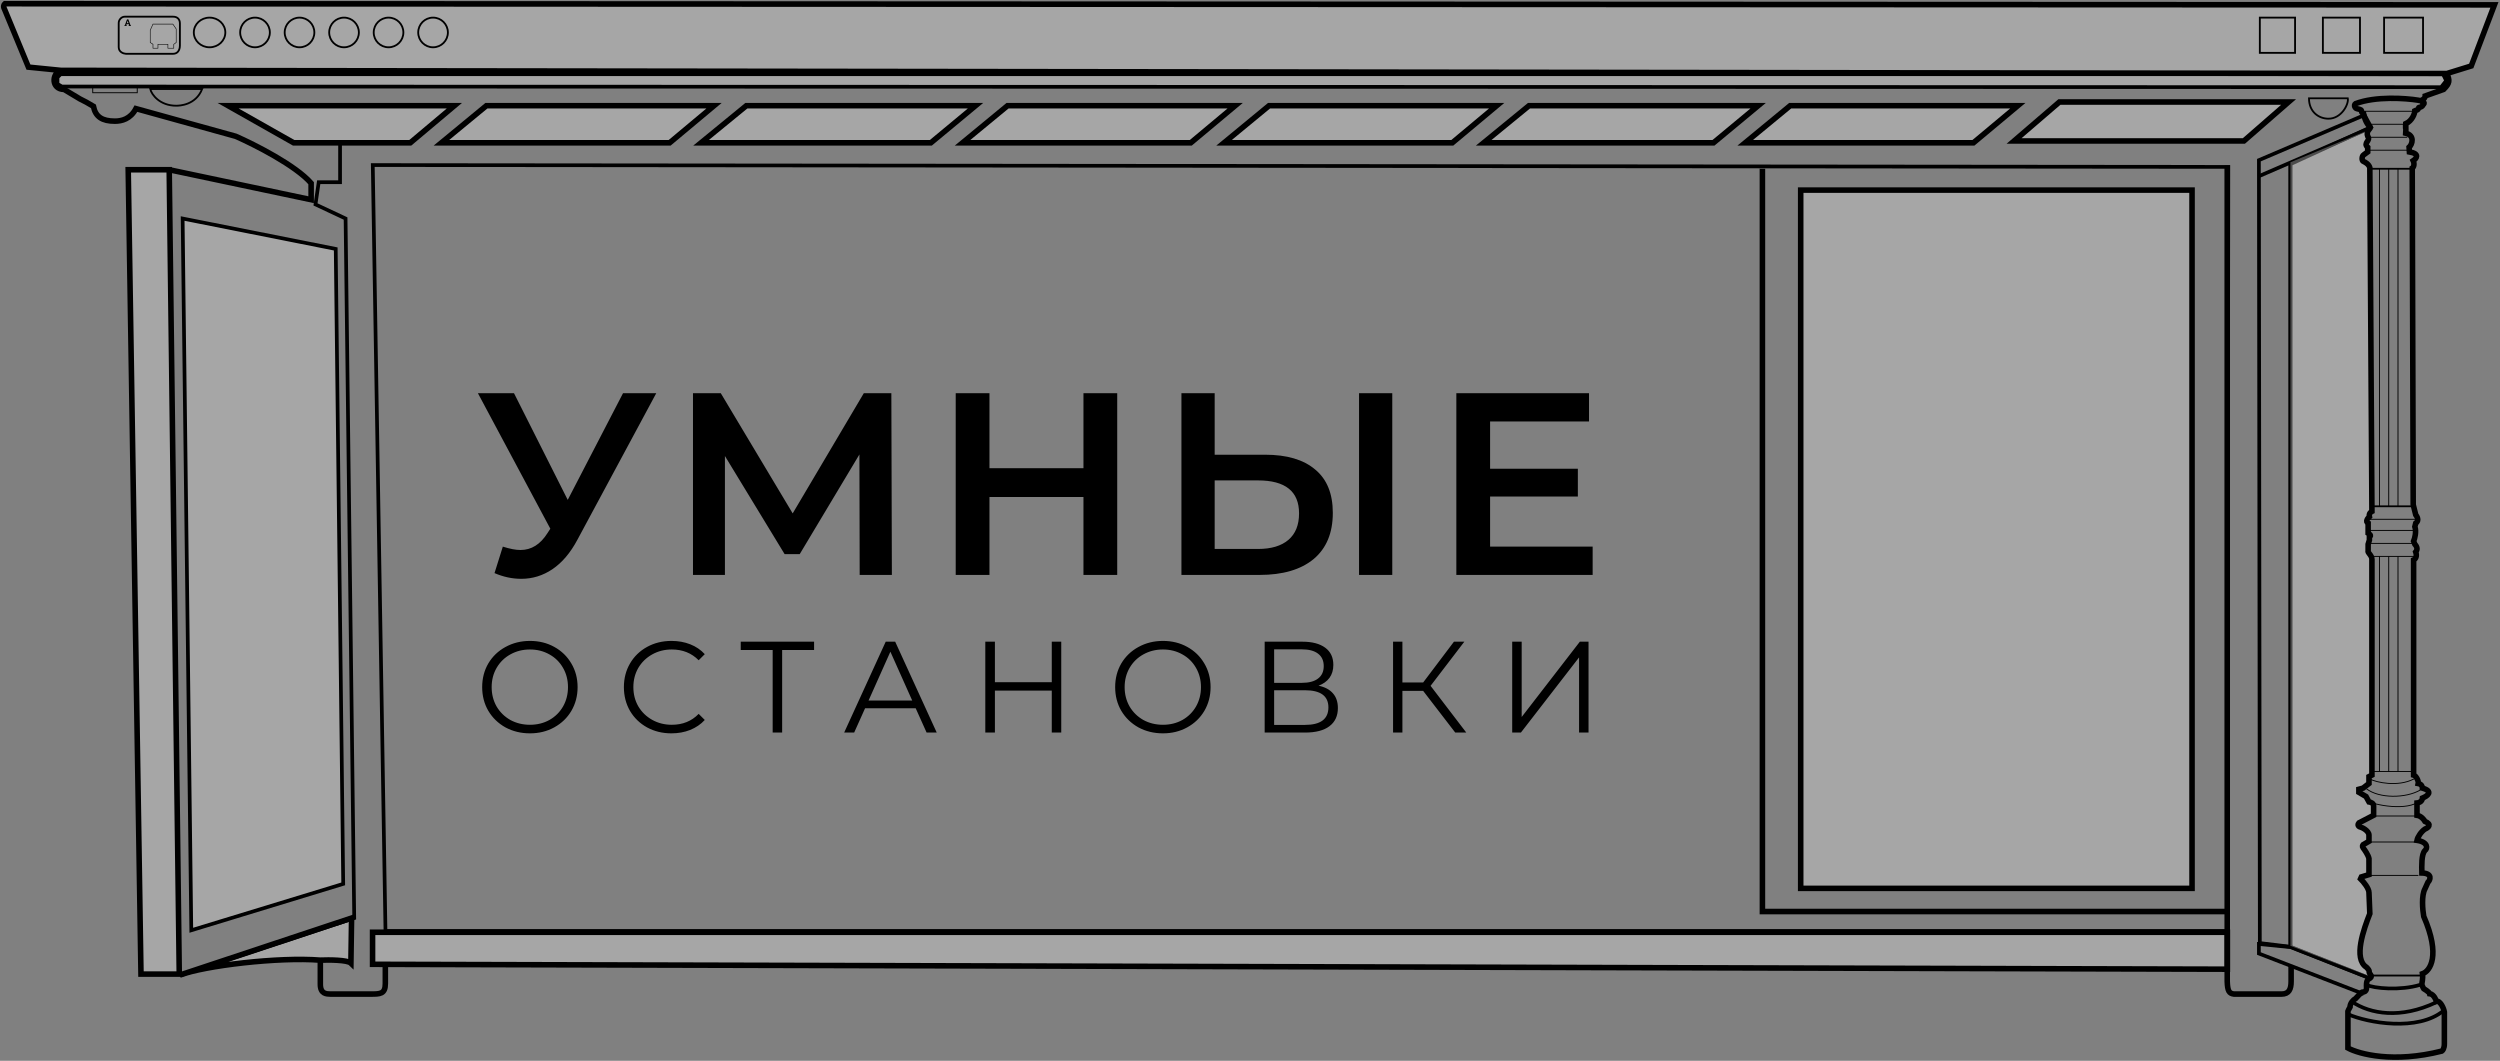 <svg width="1348" height="572" viewBox="0 0 1348 572" fill="none" xmlns="http://www.w3.org/2000/svg">
<rect x="0" y="0" width="1348" height="572" fill="#808080" stroke="none"/>
<path d="M201 89L207.849 502H1201L1201.5 90L201 89Z" stroke="black" stroke-width="2"/>
<path d="M200.886 519.951L1201 522.592V502.683H206.714H200.886V519.951Z" fill="white" fill-opacity="0.3"/>
<path d="M189.209 519.341C187.373 517.554 177.382 517.513 172.722 517.716C151.866 516.061 116.118 520.002 100.385 524.626L97 525.75C97.987 525.373 99.121 524.997 100.385 524.626L189.571 495L189.209 519.341Z" fill="white" fill-opacity="0.3"/>
<path d="M207.77 520.56V530.312C207.77 536 205 536 199.857 536H178.146C176.06 535.932 172.722 536 172.722 530.718C172.722 530.393 172.722 521.915 172.722 517.716M172.722 517.716C177.382 517.513 187.373 517.554 189.209 519.341L189.571 495L97 525.75C110.282 520.671 150.192 515.928 172.722 517.716ZM1201 522.592L200.886 519.951V502.683H206.714H1201V522.592Z" stroke="black" stroke-width="3"/>
<path d="M74 50H50V47H74V50Z" stroke="black" stroke-width="0.5"/>
<path d="M1332.49 35.569L1319.3 39.654L32.834 37.942C27.695 39.654 27.695 48.212 34.547 48.212L43.112 53.346C46.538 55.058 46.538 55.058 50.368 57.327C51.5 63 55.103 65.327 61.955 65.327C65.615 65.327 70.302 64.207 73.304 58.57L127.099 73.49C137.177 77.911 159.418 89.156 167.759 98.771V107.681L91.236 91.518L96.657 525.225H76.015L69.134 91.518H91.236L167.759 107.681V98.771C159.418 89.156 137.177 77.911 127.099 73.49L73.304 58.57C70.302 64.207 65.615 65.327 61.955 65.327C55.103 65.327 51.5 63 50.368 57.327C46.538 55.058 46.538 55.058 43.112 53.346L34.547 48.212C27.695 48.212 27.695 39.654 32.834 37.942L15.339 36.191L2.411 4.901C1.577 3.409 2.203 2.345 2.62 2L1345 2.622L1332.49 35.569Z" fill="white" fill-opacity="0.3"/>
<path d="M1181.95 479.015H970.935V102.501H1181.95V479.015Z" fill="white" fill-opacity="0.3"/>
<path d="M1304.55 54.633C1305.59 54.288 1307.68 53.224 1307.68 51.732L1317.59 48.212C1321.02 44.788 1320.98 43.384 1319.3 39.654M1319.3 39.654L1332.49 35.569L1345 2.622L2.62 2C2.203 2.345 1.577 3.409 2.411 4.901L15.339 36.191L32.834 37.942M1319.3 39.654L32.834 37.942M32.834 37.942C27.695 39.654 27.695 48.212 34.547 48.212L43.112 53.346C46.538 55.058 46.538 55.058 50.368 57.327C51.5 63 55.103 65.327 61.955 65.327C65.615 65.327 70.302 64.207 73.304 58.57L127.099 73.49C137.177 77.911 159.418 89.156 167.759 98.771V107.681L91.236 91.518M91.236 91.518H69.134L76.015 525.225H96.657L91.236 91.518ZM1200.92 491.5V89.288M1200.92 491.5H950.293V91M1200.92 491.5V519.215V529.154C1201.09 534.459 1201.96 535.655 1204.53 536H1230.23C1234.19 536 1235.37 533.398 1235.37 529.154V520.596M970.935 479.015H1181.95V102.501H970.935V479.015Z" stroke="black" stroke-width="3"/>
<path d="M95 57C86.25 57 81.783 51.146 81 48H109C105.5 56.781 96.75 57 95 57Z" stroke="black"/>
<path d="M32.713 40H1317.29L1319 43.5L1316.25 47L33.382 46.655L31 45.25V41.75L32.713 40Z" fill="white" fill-opacity="0.3" stroke="black" stroke-width="2"/>
<path d="M1209.91 76H1086L1110.43 55L1234 55L1209.91 76Z" fill="white" fill-opacity="0.3" stroke="black" stroke-width="3"/>
<path d="M1064.07 77H941L965.263 57L1088 57L1064.07 77Z" fill="white" fill-opacity="0.3" stroke="black" stroke-width="3"/>
<path d="M923.907 77H800L824.428 57L948 57L923.907 77Z" fill="white" fill-opacity="0.3" stroke="black" stroke-width="3"/>
<path d="M783.07 77H660L684.263 57L807 57L783.07 77Z" fill="white" fill-opacity="0.3" stroke="black" stroke-width="3"/>
<path d="M642.07 77H519L543.263 57L666 57L642.07 77Z" fill="white" fill-opacity="0.3" stroke="black" stroke-width="3"/>
<path d="M501.907 77H378L402.428 57L526 57L501.907 77Z" fill="white" fill-opacity="0.3" stroke="black" stroke-width="3"/>
<path d="M361.07 77H238L262.263 57L385 57L361.07 77Z" fill="white" fill-opacity="0.3" stroke="black" stroke-width="3"/>
<path d="M221.214 77H158.348L123 57L245 57L221.214 77Z" fill="white" fill-opacity="0.3" stroke="black" stroke-width="3"/>
<path d="M1218 95L1278 69" stroke="black" stroke-width="2"/>
<path d="M1235 88V511" stroke="black" stroke-width="2"/>
<path d="M1255.52 64C1262.53 64 1266.57 56.116 1265.93 53H1245C1245 60.333 1250.26 64 1255.52 64Z" stroke="black"/>
<path d="M1235 510.5L1218.5 508.5L1218 86.361L1275 62L1278.5 68.5L1235 88.5V510.5ZM1235 510.5L1278 527.5" stroke="black" stroke-width="2"/>
<path d="M1274.57 536L1218 514.147V509L1235.14 510.688L1278 527.562" stroke="black" stroke-width="2"/>
<path d="M185.058 476.593L103.148 501.604L98.479 117.829L181.026 134.23L185.058 476.593Z" fill="white" fill-opacity="0.3"/>
<path d="M97 526L191 495.044L186.332 117.829L170.111 110.221L171.852 98.243C179.571 98.243 177.074 98.243 183.361 98.243V76M103.148 501.604L185.058 476.593L181.026 134.23L98.479 117.829L103.148 501.604Z" stroke="black" stroke-width="2"/>
<path d="M93.358 9H67.217C65.581 8.977 63.914 10.646 64.003 12.596V25.405C64.003 28.101 66.575 28.925 67.86 29H93.358C95.555 29 97 27.331 97 24.506V12.596C97 10.332 95.556 8.978 93.358 9Z" stroke="black"/>
<path d="M67.1 14V13.573L67.354 13.536L68.484 10.445H69.214L70.337 13.536L70.591 13.573V14H69.38V13.573L69.627 13.529L69.471 13.04H68.221L68.064 13.529L68.311 13.573V14H67.1ZM68.389 12.516H69.302L68.887 11.297L68.853 11.19H68.838L68.802 11.305L68.389 12.516Z" fill="black"/>
<path d="M81 22.927V16.309L82.489 13H93.213L95 15.6V22.927L93.708 23.873V26H90.532V23.873H85.17V26H82.489V23.873L81 22.927Z" stroke="black" stroke-width="0.3"/>
<path d="M121.5 17.5C121.5 21.892 117.722 25.5 113 25.5C108.278 25.5 104.5 21.892 104.5 17.5C104.5 13.108 108.278 9.5 113 9.5C117.722 9.5 121.5 13.108 121.5 17.5Z" stroke="black"/>
<circle cx="137.5" cy="17.5" r="8" stroke="black"/>
<circle cx="161.5" cy="17.5" r="8" stroke="black"/>
<circle cx="185.5" cy="17.5" r="8" stroke="black"/>
<circle cx="209.5" cy="17.5" r="8" stroke="black"/>
<circle cx="233.5" cy="17.5" r="8" stroke="black"/>
<rect x="1218.5" y="9.5" width="19" height="19" stroke="black"/>
<rect x="1252.5" y="9.5" width="20" height="19" stroke="black"/>
<path d="M1285.5 9.5H1306.5V28.5H1285.5V9.5Z" stroke="black"/>
<path d="M1235 87.5L1277.47 70L1276.5 78.5L1274.5 85L1277.47 90L1278 421.5L1273.5 426.5L1279.5 434.5V440L1273 444L1276.5 451L1275.5 455L1276.5 469.5L1274.5 474L1278 483.5V493L1274.5 502L1272.5 514.5L1279 527L1235 510V87.5Z" fill="white" fill-opacity="0.3"/>
<path d="M1297.2 66.695C1297.2 70.119 1297.28 71.005 1297.2 71.831C1302.1 72.987 1300.8 77.846 1298.98 79.428L1299.15 81.905C1304.97 82.896 1302.94 85.483 1301.2 86.652C1301.92 88.138 1301.65 90.043 1300.67 90.662L1301.2 272.126L1302.56 277.575C1304 279.5 1304 281 1302.56 282.115L1302.1 283.973C1303.01 286.78 1302.03 290.372 1301.42 291.816L1302.1 293.468C1303.5 295 1303.54 296.426 1302.56 297.596C1303.47 300.238 1302.18 301.586 1301.42 301.93V417.928C1302.7 418.258 1304.22 421.093 1303.92 422.469C1305.74 422.799 1306.19 424.258 1306.19 424.946C1312.37 426.762 1308.77 429.28 1306.19 430.312C1306.01 432.294 1304.15 432.927 1303.24 432.996V439.6C1305.42 439.931 1307.02 441.94 1307.55 442.903C1311.55 444.554 1309.22 446.343 1307.55 447.031C1305.56 448.352 1303.62 451.243 1303.24 453.101C1309.42 454.092 1308.92 457.557 1307.55 458.589C1305.56 460.571 1305.79 466.993 1305.87 470.709C1311.86 470.874 1310.36 474.62 1309.14 475.721L1307.55 479.23C1305.56 482.862 1306.27 490.651 1306.87 494.091C1316.14 515.391 1310.28 523.606 1306.19 525.051C1306.56 527.693 1305.87 529.802 1305.87 530.626C1305.87 531.45 1306.87 533.101 1306.87 533.101C1306.87 533.101 1309.83 534.821 1310.05 535.784C1312.32 535.991 1313.69 539.499 1313.69 539.912C1315.87 539.417 1317.77 543.971 1318 545.691V562.823C1318 565.3 1317.09 566.469 1316.64 566.744C1290.66 573.349 1272.06 568.396 1266 565.093V545.279C1266.29 544.384 1266 545.279 1267.14 543.008C1267.14 540.897 1269 539 1270.09 538.467C1270.09 538.467 1273.68 534.546 1273.72 534.958C1276.5 534.958 1276 532.5 1275.99 531.45C1275.99 527.5 1277.35 528.216 1278.26 527.115C1278.99 526.455 1278.26 525.464 1277.81 525.051C1276.99 523.744 1278.26 523.778 1275.99 521.542C1268.76 516.93 1274.55 500.902 1277.81 492.646L1277.35 481.294C1277.35 478.982 1274.33 475.377 1272.81 473.863L1273.27 472.831L1277.35 471.593V462.924C1276.99 461.108 1275.08 458.314 1274.17 457.145C1273.63 456.484 1273.95 455.769 1274.17 455.494L1277.35 453.636V450.333C1277.35 447.857 1273.27 445.999 1272.81 445.999C1271 445.504 1271.45 444.279 1271.9 443.729L1279.85 439.6V434.647C1280.03 433.161 1278.26 432.514 1277.35 432.376L1275.76 429.487L1271.9 427.216V425.565L1274.17 424.946L1277.35 422.469V418.754L1278.94 417.928V301.517C1278.94 299.371 1276.36 297.904 1276.9 297V295V293.468L1277.58 291.197V289.546C1278.85 288.886 1277.66 287.895 1276.9 287.482V282.115C1275.26 281.29 1276.67 279.432 1277.58 278.607C1277.22 276.955 1278.34 275.992 1278.94 275.717L1277.81 90.368C1277.26 88.551 1275.31 87.409 1274.4 87.065C1273.31 86.735 1273.5 84 1274.5 83.5L1276.67 81.905V79.428C1273.95 76.951 1278.5 76 1276.67 73.443C1275.5 70 1279 69.5 1277.81 68.283C1275.81 66.631 1274.7 62.916 1274.4 61.265C1273.49 61.1 1273.27 60.095 1273.27 59.614C1273.27 59.118 1271.6 58.719 1270.77 58.582C1269.94 58.444 1268.95 56.724 1270.09 55.898C1280.99 51.77 1297.18 52.94 1303.92 54.041C1307.74 54.701 1307.33 55.83 1306.65 56.311C1305.87 58.136 1304.13 57.723 1304.13 58.136C1303.92 59.614 1302.41 59.407 1302.1 59.614C1302.1 61.1 1300.67 65.132 1297.2 66.695ZM1297.2 66.695C1297.2 72.5 1297 66.794 1297.2 66.695Z" stroke="black" stroke-width="3"/>
<path d="M1283 91V273" stroke="black" stroke-width="0.5"/>
<path d="M1283 300V416" stroke="black" stroke-width="0.5"/>
<path d="M1288 91V273" stroke="black" stroke-width="0.5"/>
<path d="M1288 300V416" stroke="black" stroke-width="0.5"/>
<path d="M1293 91V273" stroke="black" stroke-width="0.5"/>
<path d="M1293 300V416" stroke="black" stroke-width="0.5"/>
<path d="M1277.5 526C1283.84 526 1297.41 526 1307 526" stroke="black"/>
<path d="M1276 531C1279.92 532.99 1294.32 534.268 1305 531" stroke="black" stroke-width="2"/>
<path d="M1268 540C1278.15 546.917 1294.5 549.48 1313.5 540.5" stroke="black" stroke-width="2"/>
<path d="M1266 546.86C1276.8 551.584 1303.71 556.337 1317.5 545" stroke="black" stroke-width="2"/>
<path d="M1276 472C1280.67 472 1292.8 472 1304 472" stroke="black" stroke-width="0.5"/>
<path d="M1276 454C1281.24 454 1294.18 454 1304 454" stroke="black" stroke-width="0.5"/>
<path d="M1277.71 420C1281.25 421.882 1292.92 424.516 1301.59 420M1276 425.31C1282.82 430.619 1297.13 430.516 1305 426" stroke="black" stroke-width="0.5"/>
<path d="M1276 431.65C1280.07 434.14 1298.38 437.626 1305 431.65" stroke="black" stroke-width="0.5"/>
<path d="M1279 440C1283.4 440 1294.55 440 1304 440" stroke="black" stroke-width="0.5"/>
<path d="M1279 416C1284.5 416 1295.39 416 1302 416" stroke="black" stroke-width="0.5"/>
<path d="M1276 74C1280.75 74 1293.16 74 1298 74" stroke="black" stroke-width="0.5"/>
<path d="M1276 81C1280.59 81 1297.05 81 1300 81" stroke="black" stroke-width="0.5"/>
<path d="M1277.5 91C1280.89 91 1291.69 91 1300 91" stroke="black"/>
<path d="M1276 67C1280.28 67 1290.48 67 1297 67" stroke="black" stroke-width="0.5"/>
<path d="M1273 60C1276.47 60 1293.96 60 1302 60" stroke="black" stroke-width="0.5"/>
<path d="M1276 286H1289H1302" stroke="black" stroke-width="0.5"/>
<path d="M1276 280H1290H1304" stroke="black" stroke-width="0.5"/>
<path d="M1276 293H1302" stroke="black" stroke-width="0.5"/>
<path d="M1279 300C1283.72 300 1295.33 300 1304 300" stroke="black" stroke-width="0.5"/>
<path d="M1279 273C1284.21 273 1296.4 273 1300 273" stroke="black"/>
<path d="M353.86 212L311.3 291.1C307.567 298.1 303.087 303.373 297.86 306.92C292.727 310.373 287.127 312.1 281.06 312.1C276.207 312.1 271.4 311.073 266.64 309.02L271.12 294.74C274.947 295.953 278.12 296.56 280.64 296.56C286.52 296.56 291.373 293.527 295.2 287.46L296.74 285.08L257.68 212H277.14L306.12 269.54L335.94 212H353.86ZM463.537 310L463.397 245.04L431.197 298.8H423.077L390.877 245.88V310H373.657V212H388.637L427.417 276.82L465.777 212H480.617L480.897 310H463.537ZM602.402 212V310H584.202V268H533.522V310H515.322V212H533.522V252.46H584.202V212H602.402ZM682.112 245.18C693.872 245.18 702.879 247.84 709.132 253.16C715.479 258.387 718.652 266.18 718.652 276.54C718.652 287.367 715.199 295.673 708.292 301.46C701.385 307.153 691.679 310 679.172 310H637.032V212H654.952V245.18H682.112ZM678.332 296C685.425 296 690.885 294.367 694.712 291.1C698.539 287.833 700.452 283.073 700.452 276.82C700.452 264.967 693.079 259.04 678.332 259.04H654.952V296H678.332ZM732.792 212H750.712V310H732.792V212ZM858.759 294.74V310H785.259V212H856.799V227.26H803.459V252.74H850.779V267.72H803.459V294.74H858.759ZM285.75 395.42C280.897 395.42 276.487 394.347 272.52 392.2C268.6 390.007 265.52 387.02 263.28 383.24C261.087 379.46 259.99 375.213 259.99 370.5C259.99 365.787 261.087 361.54 263.28 357.76C265.52 353.98 268.6 351.017 272.52 348.87C276.487 346.677 280.897 345.58 285.75 345.58C290.603 345.58 294.967 346.653 298.84 348.8C302.76 350.947 305.84 353.933 308.08 357.76C310.32 361.54 311.44 365.787 311.44 370.5C311.44 375.213 310.32 379.483 308.08 383.31C305.84 387.09 302.76 390.053 298.84 392.2C294.967 394.347 290.603 395.42 285.75 395.42ZM285.75 390.8C289.623 390.8 293.123 389.937 296.25 388.21C299.377 386.437 301.827 384.01 303.6 380.93C305.373 377.803 306.26 374.327 306.26 370.5C306.26 366.673 305.373 363.22 303.6 360.14C301.827 357.013 299.377 354.587 296.25 352.86C293.123 351.087 289.623 350.2 285.75 350.2C281.877 350.2 278.353 351.087 275.18 352.86C272.053 354.587 269.58 357.013 267.76 360.14C265.987 363.22 265.1 366.673 265.1 370.5C265.1 374.327 265.987 377.803 267.76 380.93C269.58 384.01 272.053 386.437 275.18 388.21C278.353 389.937 281.877 390.8 285.75 390.8ZM362.021 395.42C357.168 395.42 352.781 394.347 348.861 392.2C344.988 390.053 341.931 387.09 339.691 383.31C337.498 379.483 336.401 375.213 336.401 370.5C336.401 365.787 337.498 361.54 339.691 357.76C341.931 353.933 345.011 350.947 348.931 348.8C352.851 346.653 357.238 345.58 362.091 345.58C365.731 345.58 369.091 346.187 372.171 347.4C375.251 348.613 377.864 350.387 380.011 352.72L376.721 356.01C372.894 352.137 368.064 350.2 362.231 350.2C358.358 350.2 354.834 351.087 351.661 352.86C348.488 354.633 345.991 357.06 344.171 360.14C342.398 363.22 341.511 366.673 341.511 370.5C341.511 374.327 342.398 377.78 344.171 380.86C345.991 383.94 348.488 386.367 351.661 388.14C354.834 389.913 358.358 390.8 362.231 390.8C368.111 390.8 372.941 388.84 376.721 384.92L380.011 388.21C377.864 390.543 375.228 392.34 372.101 393.6C369.021 394.813 365.661 395.42 362.021 395.42ZM438.953 350.48H421.733V395H416.623V350.48H399.403V346H438.953V350.48ZM493.745 381.91H466.445L460.565 395H455.175L477.575 346H482.685L505.085 395H499.625L493.745 381.91ZM491.855 377.71L480.095 351.39L468.335 377.71H491.855ZM572.224 346V395H567.114V372.39H536.454V395H531.274V346H536.454V367.84H567.114V346H572.224ZM627.055 395.42C622.201 395.42 617.791 394.347 613.825 392.2C609.905 390.007 606.825 387.02 604.585 383.24C602.391 379.46 601.295 375.213 601.295 370.5C601.295 365.787 602.391 361.54 604.585 357.76C606.825 353.98 609.905 351.017 613.825 348.87C617.791 346.677 622.201 345.58 627.055 345.58C631.908 345.58 636.271 346.653 640.145 348.8C644.065 350.947 647.145 353.933 649.385 357.76C651.625 361.54 652.745 365.787 652.745 370.5C652.745 375.213 651.625 379.483 649.385 383.31C647.145 387.09 644.065 390.053 640.145 392.2C636.271 394.347 631.908 395.42 627.055 395.42ZM627.055 390.8C630.928 390.8 634.428 389.937 637.555 388.21C640.681 386.437 643.131 384.01 644.905 380.93C646.678 377.803 647.565 374.327 647.565 370.5C647.565 366.673 646.678 363.22 644.905 360.14C643.131 357.013 640.681 354.587 637.555 352.86C634.428 351.087 630.928 350.2 627.055 350.2C623.181 350.2 619.658 351.087 616.485 352.86C613.358 354.587 610.885 357.013 609.065 360.14C607.291 363.22 606.405 366.673 606.405 370.5C606.405 374.327 607.291 377.803 609.065 380.93C610.885 384.01 613.358 386.437 616.485 388.21C619.658 389.937 623.181 390.8 627.055 390.8ZM710.956 369.73C714.362 370.43 716.952 371.807 718.726 373.86C720.499 375.867 721.386 378.503 721.386 381.77C721.386 386.017 719.869 389.283 716.836 391.57C713.849 393.857 709.439 395 703.606 395H681.906V346H702.276C707.502 346 711.586 347.073 714.526 349.22C717.466 351.367 718.936 354.47 718.936 358.53C718.936 361.283 718.236 363.617 716.836 365.53C715.436 367.397 713.476 368.797 710.956 369.73ZM687.016 368.19H701.996C705.776 368.19 708.669 367.42 710.676 365.88C712.729 364.34 713.756 362.1 713.756 359.16C713.756 356.22 712.729 353.98 710.676 352.44C708.669 350.9 705.776 350.13 701.996 350.13H687.016V368.19ZM703.606 390.87C712.052 390.87 716.276 387.72 716.276 381.42C716.276 375.26 712.052 372.18 703.606 372.18H687.016V390.87H703.606ZM767.377 372.53H756.177V395H751.137V346H756.177V367.98H767.377L783.967 346H789.567L771.367 369.8L790.617 395H784.667L767.377 372.53ZM815.379 346H820.489V386.6L851.849 346H856.539V395H851.429V354.47L820.069 395H815.379V346Z" fill="black"/>
</svg>
